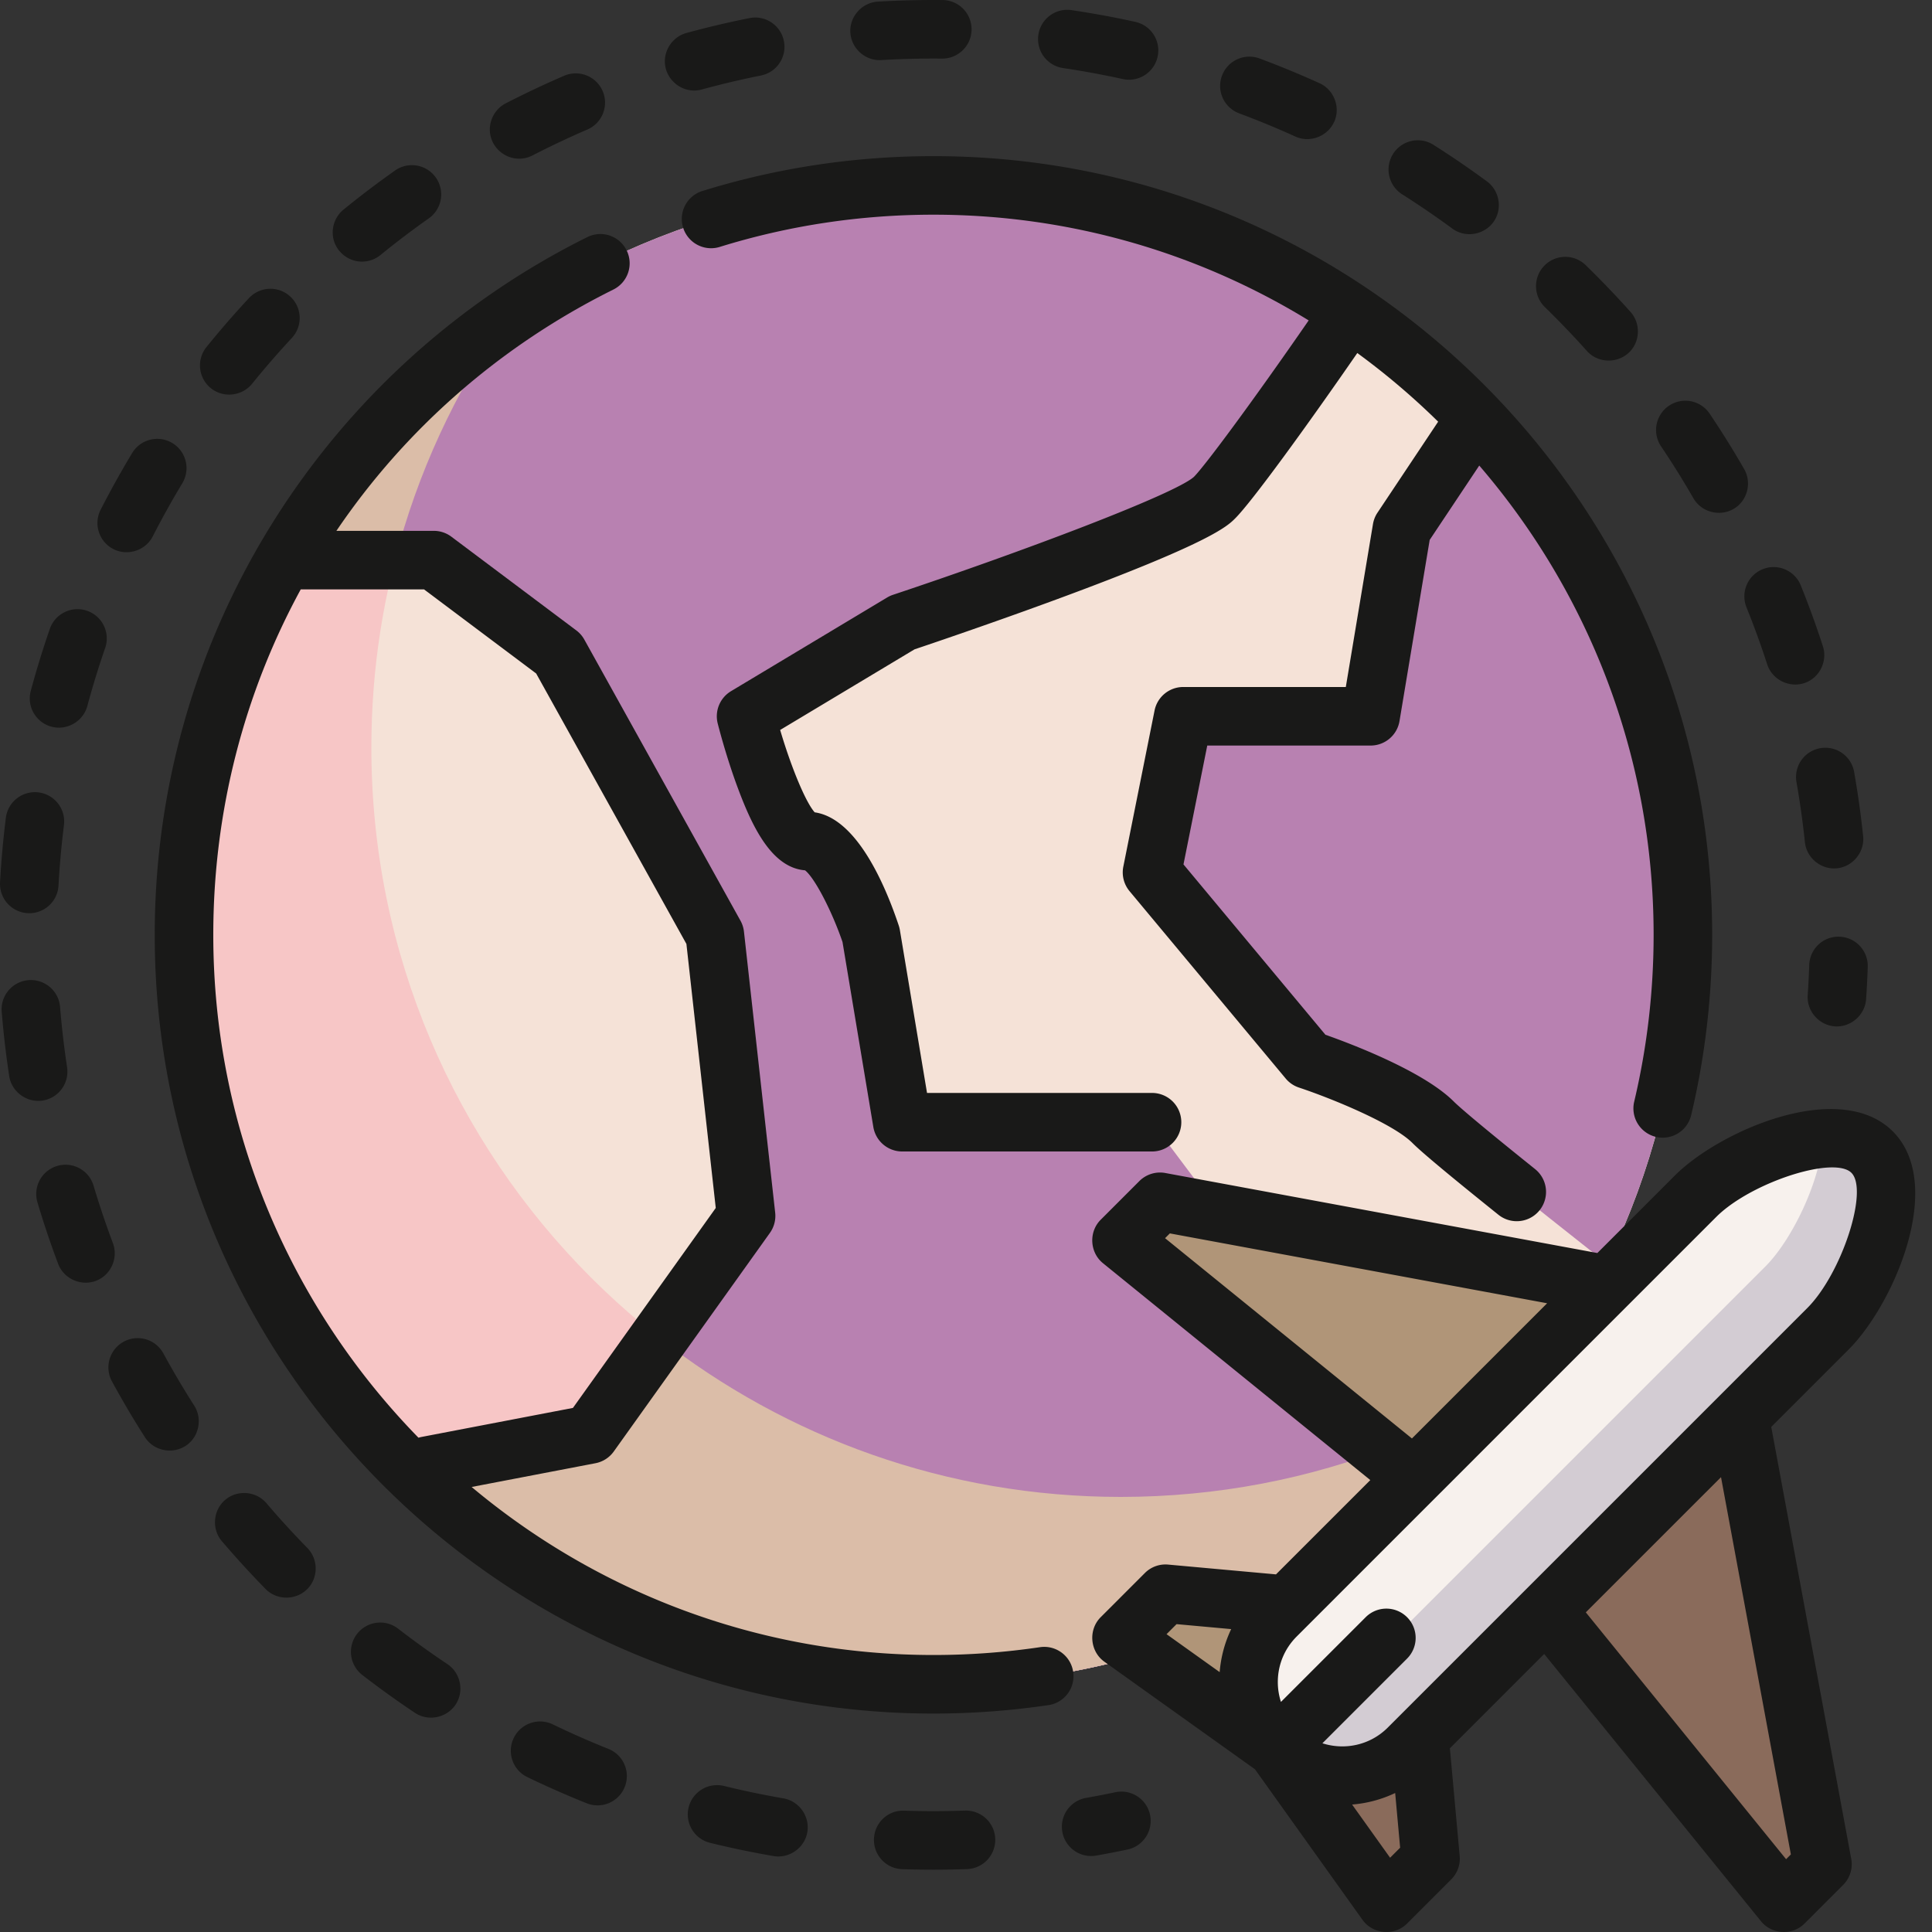 <?xml version="1.0" encoding="UTF-8"?>
<svg xmlns="http://www.w3.org/2000/svg" xmlns:xlink="http://www.w3.org/1999/xlink" version="1.1" width="512" height="512" x="0" y="0" viewBox="0 0 512 512.001" style="enable-background:new 0 0 512 512" xml:space="preserve" class="">
  <rect x="0" y="0" width="512" height="512.001" fill="#333333" stroke="none"/>
  <g>
    <path fill="#f5e2d7" d="M445.98 247.742c0 109.692-88.917 198.61-198.609 198.61-109.687 0-198.61-88.918-198.61-198.61 0-109.687 88.923-198.605 198.61-198.605 109.692 0 198.61 88.918 198.61 198.605zm0 0" opacity="1" data-original="#6398ff" class=""/>
    <path fill="#f7c6c6" d="M297.023 396.7c-109.687 0-198.609-88.919-198.609-198.61 0-42.16 13.149-81.246 35.555-113.402-51.496 35.886-85.207 95.53-85.207 163.054 0 109.692 88.922 198.61 198.61 198.61 67.526 0 127.171-33.707 163.058-85.204-32.157 22.403-71.243 35.551-113.407 35.551zm0 0" opacity="1" data-original="#2157c2" class=""/>
    <path fill="#b881b1" d="M247.371 446.352c50.672 0 96.899-18.98 131.984-50.211l-74.054-98.746h-66.203l-8.278-49.653s-8.273-24.824-16.55-24.824c-8.274 0-16.551-33.102-16.551-33.102l41.379-24.828s74.476-24.824 82.754-33.097c4.113-4.118 20.496-26.633 35.93-49.254-31.571-21.157-69.548-33.5-110.41-33.5-73.513 0-137.688 39.941-172.032 99.304h39.625l33.101 24.825 41.38 74.476 8.273 74.48-41.375 57.926-48.176 9.239c35.84 35.226 84.98 56.965 139.203 56.965zm0 0" opacity="1" data-original="#74d8f3" class=""/>
    <path fill="#dbbda8" d="M75.34 148.441h29.336c5.957-23.144 15.992-44.648 29.273-63.722-23.894 16.66-43.969 38.414-58.61 63.722zM174.648 354.527l-18.304 25.621-48.176 9.239c35.84 35.226 84.98 56.965 139.203 56.965 50.672 0 96.899-18.98 131.984-50.211l-9.82-13.098c-22.46 8.816-46.922 13.656-72.512 13.656-46.164 0-88.648-15.754-122.375-42.172zm0 0" opacity="1" data-original="#3db5d4" class=""/>
    <path fill="#b881b1" d="m371.504 140.164-8.277 49.652h-49.653l-8.273 41.375 41.375 49.653s24.828 8.277 33.101 16.55c4.254 4.254 25.98 21.614 46.106 37.489 12.867-26.309 20.097-55.88 20.097-87.14 0-53.13-20.863-101.388-54.843-137.028zm0 0" opacity="1" data-original="#74d8f3" class=""/>
    <path fill="#8a6b5b" d="m461.027 375.547 21.946 118.492-10.243 10.242-62.906-77.535zm0 0" opacity="1" data-original="#e87844" class=""/>
    <path fill="#b09578" d="m425.918 340.438-118.496-21.946-10.238 10.242 77.53 62.903zm0 0" opacity="1" data-original="#ffab6f" class=""/>
    <path fill="#8a6b5b" d="m373.254 428.21 5.851 64.368-11.703 11.703-29.257-40.96zm0 0" opacity="1" data-original="#e87844" class=""/>
    <path fill="#b09578" d="m373.254 428.21-64.367-5.85-11.703 11.702 40.96 29.258zm0 0" opacity="1" data-original="#ffab6f" class=""/>
    <path fill="#f7f1ed" d="M496.137 305.328c-9.696-9.695-37.117 2.008-46.813 11.703l-111.18 111.18c-9.695 9.695-9.695 25.414 0 35.11 9.696 9.695 25.415 9.695 35.11 0l111.18-111.18c9.695-9.696 21.398-37.118 11.703-46.813zm0 0" opacity="1" data-original="#f0eef0" class=""/>
    <path fill="#d3ccd3" d="M496.137 305.328c-2.992-2.992-7.676-3.941-13.004-3.547-.89 11.934-8.547 27.106-15.25 33.809l-111.18 111.18c-6.703 6.703-16.281 8.765-24.762 6.199a24.747 24.747 0 0 0 6.204 10.351c9.695 9.696 25.414 9.696 35.109 0l111.18-111.18c9.695-9.695 21.398-37.117 11.703-46.812zm0 0" opacity="1" data-original="#d3ccd3" class=""/>
    <path d="m469.398 378.145 20.52-20.52c11.93-11.93 25.773-43.719 11.703-57.785-14.066-14.067-45.855-.227-57.785 11.703l-20.52 20.523-114.48-21.203a7.758 7.758 0 0 0-6.899 2.14l-10.242 10.243c-3.207 3.207-2.922 8.652.598 11.512l70.852 57.48-24.993 24.989-28.562-2.594a7.722 7.722 0 0 0-6.192 2.238l-11.703 11.703c-3.34 3.34-2.863 9.059.977 11.801l39.91 28.504 28.504 39.91c2.746 3.84 8.46 4.316 11.8.977l11.704-11.703a7.761 7.761 0 0 0 2.242-6.188l-2.598-28.566 24.989-24.989 57.48 70.848c2.856 3.52 8.3 3.805 11.512.598l10.238-10.239a7.756 7.756 0 0 0 2.145-6.898zm-14.59-55.63c7.157-7.156 22.329-13.14 30.75-13.14 2.301 0 4.102.445 5.09 1.438 4.625 4.625-2.593 26.734-11.699 35.84L367.77 457.831c-4.68 4.68-11.417 6.055-17.32 4.156l22.438-22.441a7.752 7.752 0 0 0 0-10.969 7.752 7.752 0 0 0-10.969 0l-22.453 22.45c-.54-1.68-.832-3.45-.832-5.262 0-4.559 1.773-8.844 5-12.07zm-146.054 5.618 1.27-1.27 99.98 18.516-35.828 35.828zm3.05 102.281 14.473 1.316a32.361 32.361 0 0 0-3.05 11.403l-14.082-10.059zm56.587 61.906-10.07-14.097a32.587 32.587 0 0 0 11.413-3.055l1.317 14.492zm104.941.387-53.078-65.418 35.832-35.828 18.512 99.98zM295.582 474.96c-2.61.552-5.254 1.063-7.86 1.52a7.76 7.76 0 0 0 2.676 15.286 255.586 255.586 0 0 0 8.387-1.618c4.192-.886 6.875-5.003 5.988-9.195-.882-4.191-5-6.871-9.191-5.992zM476.086 207.262a236.407 236.407 0 0 1 2.234 15.933c.442 4.203 4.32 7.348 8.528 6.907 4.203-.446 7.343-4.325 6.902-8.528a249.724 249.724 0 0 0-2.383-16.996 7.76 7.76 0 0 0-8.984-6.3 7.76 7.76 0 0 0-6.297 8.984zM233.09 15.934c.152 0 .305-.004.46-.012 5.321-.313 10.75-.445 16.098-.395h.075c4.25 0 7.714-3.43 7.754-7.691a7.756 7.756 0 0 0-7.688-7.824c-5.687-.051-11.476.086-17.148.418-4.164.246-7.47 3.886-7.297 8.054.168 4.102 3.633 7.45 7.746 7.45zM137.57 42.055c1.2 0 2.414-.278 3.551-.864a232.43 232.43 0 0 1 14.531-6.863 7.756 7.756 0 0 0 4.059-10.191 7.762 7.762 0 0 0-10.195-4.063 248.277 248.277 0 0 0-15.508 7.324c-3.051 1.575-4.735 5.082-4.047 8.446.73 3.574 3.965 6.21 7.61 6.21zM55.875 102.871c3.285 2.66 8.25 2.137 10.91-1.144A234.454 234.454 0 0 1 77.34 89.57a7.764 7.764 0 0 0-.395-10.968A7.763 7.763 0 0 0 65.98 79a249.607 249.607 0 0 0-11.253 12.96 7.752 7.752 0 0 0 1.148 10.911zM95.926 69.332c1.722 0 3.457-.57 4.894-1.742a231.593 231.593 0 0 1 12.817-9.723 7.762 7.762 0 0 0 1.867-10.812 7.762 7.762 0 0 0-10.813-1.868A248.906 248.906 0 0 0 91.02 55.56c-2.41 1.964-3.426 5.277-2.528 8.254.977 3.242 4.051 5.519 7.434 5.519zM281.71 18.035c5.29.785 10.614 1.766 15.825 2.91a7.664 7.664 0 0 0 1.672.184 7.761 7.761 0 0 0 7.57-6.094 7.754 7.754 0 0 0-5.91-9.242 248.188 248.188 0 0 0-16.883-3.105c-4.242-.633-8.183 2.3-8.808 6.539a7.754 7.754 0 0 0 6.535 8.808zM183.95 23.988a7.76 7.76 0 0 0 2.05-.277 231.736 231.736 0 0 1 15.652-3.7 7.755 7.755 0 0 0 6.09-9.124c-.84-4.203-4.926-6.934-9.129-6.09a248.188 248.188 0 0 0-16.707 3.945c-3.656 1-6.113 4.633-5.66 8.403.465 3.847 3.824 6.843 7.703 6.843zM462.836 160.941c2 4.954 3.848 10.043 5.492 15.121 1.36 4.184 6.078 6.418 10.184 4.84 3.789-1.46 5.828-5.765 4.578-9.625a246.244 246.244 0 0 0-5.863-16.136c-1.602-3.977-6.122-5.895-10.098-4.297a7.762 7.762 0 0 0-4.293 10.097zM448.773 132.047c2.274 3.953 7.637 5.082 11.32 2.383 3.145-2.305 4.075-6.746 2.13-10.121a246.46 246.46 0 0 0-9.07-14.567 7.76 7.76 0 1 0-12.879 8.656 230.787 230.787 0 0 1 8.5 13.649zM420.54 93.004c3.046 3.406 8.538 3.394 11.581-.016 2.59-2.906 2.578-7.43-.016-10.328a250.225 250.225 0 0 0-11.875-12.39 7.753 7.753 0 0 0-10.968.144 7.753 7.753 0 0 0 .144 10.969c3.828 3.73 7.574 7.64 11.133 11.62zM328.398 30.04a235.69 235.69 0 0 1 14.887 6.144c4.113 1.87 9.059-.274 10.54-4.528 1.3-3.734-.528-7.968-4.126-9.601a249.197 249.197 0 0 0-15.887-6.555c-4.015-1.492-8.484.547-9.976 4.563a7.754 7.754 0 0 0 4.562 9.976zM371.582 51.488a235.225 235.225 0 0 1 13.29 9.086c3.726 2.746 9.148 1.54 11.386-2.496 1.867-3.363.902-7.723-2.192-10a250.633 250.633 0 0 0-14.175-9.691c-3.618-2.301-8.41-1.227-10.707 2.394a7.762 7.762 0 0 0 2.398 10.707zM30.05 145.512c3.77 1.925 8.516.39 10.438-3.375 2.43-4.75 5.063-9.485 7.828-14.07a7.757 7.757 0 0 0-2.644-10.649c-3.668-2.215-8.438-1.027-10.649 2.64a250.616 250.616 0 0 0-8.347 15.016 7.753 7.753 0 0 0 3.375 10.438zM70.605 398.36c-2.746-3.22-7.722-3.614-10.937-.868-3.215 2.742-3.613 7.719-.871 10.938 3.7 4.332 7.594 8.593 11.582 12.664 3.164 3.234 8.57 3.011 11.484-.442 2.54-3.015 2.356-7.605-.402-10.414a234.87 234.87 0 0 1-10.856-11.879zM118.574 441.012a234.349 234.349 0 0 1-13.07-9.399c-3.395-2.62-8.266-1.996-10.883 1.395a7.757 7.757 0 0 0 1.395 10.883c4.507 3.484 9.199 6.859 13.941 10.023 3.8 2.54 9.102 1.16 11.2-2.887 1.796-3.46.66-7.851-2.583-10.015zM161.238 463.477a231.178 231.178 0 0 1-14.734-6.497c-3.86-1.863-8.496-.242-10.363 3.614a7.757 7.757 0 0 0 3.613 10.36 247.064 247.064 0 0 0 15.726 6.929 7.714 7.714 0 0 0 2.88.558 7.759 7.759 0 0 0 2.879-14.965zM207.621 476.586a230.296 230.296 0 0 1-15.746-3.285 7.76 7.76 0 0 0-9.383 5.691 7.756 7.756 0 0 0 5.688 9.38 246.656 246.656 0 0 0 16.804 3.503c4.223.727 8.344-2.238 8.989-6.469.625-4.125-2.235-8.113-6.352-8.82zM255.719 479.824c-5.317.188-10.781.196-16.102.024-4.308-.176-7.867 3.218-8.008 7.5s3.22 7.867 7.5 8.007c2.73.086 5.512.133 8.262.133 2.965 0 5.957-.05 8.899-.156a7.757 7.757 0 0 0 7.476-8.027c-.148-4.282-3.738-7.606-8.027-7.48zM7.332 241.996c.145.012.29.016.434.016 4.09 0 7.511-3.2 7.738-7.332.297-5.34.781-10.73 1.445-16.024.528-4.25-2.488-8.129-6.738-8.66-4.25-.527-8.129 2.484-8.66 6.738a249.42 249.42 0 0 0-1.54 17.09 7.759 7.759 0 0 0 7.321 8.172zM43.297 358.668a7.753 7.753 0 0 0-10.524-3.102 7.757 7.757 0 0 0-3.101 10.524 247.31 247.31 0 0 0 8.723 14.77c2.425 3.804 7.738 4.71 11.304 1.949 3.125-2.422 3.899-6.965 1.778-10.297a230.572 230.572 0 0 1-8.18-13.844zM13.629 192.578c4.082 1.102 8.41-1.39 9.512-5.473a231.14 231.14 0 0 1 4.726-15.37 7.76 7.76 0 0 0-4.789-9.872c-4.047-1.398-8.469.746-9.871 4.793a246.383 246.383 0 0 0-5.047 16.41 7.758 7.758 0 0 0 5.469 9.512zM11.27 291.664a7.758 7.758 0 0 0 6.507-8.832 236.677 236.677 0 0 1-1.859-15.98c-.348-4.27-4.086-7.438-8.363-7.102a7.757 7.757 0 0 0-7.102 8.363 250.942 250.942 0 0 0 1.984 17.047c.633 4.18 4.649 7.137 8.833 6.504zM29.926 329.457a232.85 232.85 0 0 1-5.133-15.246 7.755 7.755 0 0 0-9.652-5.219 7.757 7.757 0 0 0-5.215 9.653 247.8 247.8 0 0 0 5.476 16.27c1.547 4.12 6.364 6.136 10.395 4.366 3.719-1.633 5.555-6.027 4.129-9.824zM487.48 248.238c-4.296-.164-7.87 3.211-8.015 7.492a237.34 237.34 0 0 1-.406 8c-.286 4.22 2.996 7.98 7.214 8.266 4.215.285 7.98-2.996 8.266-7.215.191-2.824.34-5.695.434-8.527a7.757 7.757 0 0 0-7.493-8.016zm0 0" fill="#191918" opacity="1" data-original="#000000" class=""/>
    <path d="M438.84 301.285c.601.14 1.203.211 1.797.211a7.765 7.765 0 0 0 7.543-5.969c3.691-15.566 5.562-31.64 5.562-47.78 0-113.794-92.578-206.368-206.367-206.368-20.922 0-41.57 3.121-61.367 9.277a7.76 7.76 0 0 0 4.61 14.817c18.304-5.692 37.398-8.578 56.757-8.578 36.406 0 70.46 10.253 99.438 28.015-14.883 21.543-27.551 38.602-30.41 41.461-5.051 4.57-45.333 19.785-79.758 31.262a7.952 7.952 0 0 0-1.54.707l-41.375 24.828a7.758 7.758 0 0 0-3.535 8.535c.09.356 2.211 8.8 5.434 17.39 3.867 10.317 8.988 20.852 17.715 21.552 2.511 1.953 7.058 10.625 9.93 18.996l8.171 49.035a7.76 7.76 0 0 0 7.653 6.48H305.3a7.757 7.757 0 0 0 7.758-7.758 7.757 7.757 0 0 0-7.758-7.757h-59.63l-7.194-43.168a8.262 8.262 0 0 0-.293-1.18c-3.582-10.738-11.118-28.422-22.282-30.016-2.379-2.644-6.238-11.941-9.152-21.828l35.613-21.367c3.817-1.281 20.453-6.906 37.692-13.258 40.906-15.07 45.21-19.375 47.28-21.445 4.532-4.531 19.24-24.824 32.364-43.824a192.838 192.838 0 0 1 21.426 18.195l-16.078 24.117a7.74 7.74 0 0 0-1.195 3.028l-7.196 43.167h-43.082a7.758 7.758 0 0 0-7.605 6.239l-8.278 41.375a7.774 7.774 0 0 0 1.649 6.488l41.379 49.652a7.74 7.74 0 0 0 3.508 2.395c8.925 2.973 24.98 9.59 30.066 14.676 1.594 1.59 5.687 5.297 22.809 19.039a7.736 7.736 0 0 0 4.851 1.707 7.736 7.736 0 0 0 6.055-2.903 7.758 7.758 0 0 0-1.192-10.906c-16.046-12.879-20.39-16.75-21.55-17.91-8.07-8.07-27.29-15.324-34.016-17.695l-37.613-45.14 6.3-31.5h43.293a7.759 7.759 0 0 0 7.653-6.485l8-48.008 13.137-19.707c28.78 33.43 46.207 76.902 46.207 124.367 0 14.938-1.73 29.809-5.145 44.203a7.758 7.758 0 0 0 5.758 9.336zm0 0" fill="#191918" opacity="1" data-original="#000000" class=""/>
    <path d="M284.402 443.063c-.625-4.239-4.574-7.172-8.812-6.54a193.053 193.053 0 0 1-28.219 2.07c-46.535 0-89.23-16.75-122.387-44.53l32.82-6.293a7.76 7.76 0 0 0 4.852-3.11l41.38-57.93a7.764 7.764 0 0 0 1.394-5.367l-8.274-74.476a7.731 7.731 0 0 0-.93-2.91l-41.374-74.48a7.778 7.778 0 0 0-2.13-2.438l-33.1-24.825a7.76 7.76 0 0 0-4.657-1.554H89.152c18.09-26.715 43.082-48.887 73.407-63.953a7.757 7.757 0 0 0 3.492-10.403 7.76 7.76 0 0 0-10.399-3.492c-33.894 16.844-62.527 42.684-82.797 74.727-20.835 32.933-31.851 71.035-31.851 110.183 0 113.793 92.578 206.371 206.367 206.371 10.211 0 20.469-.758 30.496-2.242a7.752 7.752 0 0 0 6.535-8.809zM56.523 247.743c0-32.794 8.207-64.083 23.176-91.544h32.68l29.71 22.281 39.817 71.668 7.778 69.98-37.848 52.985-40.117 7.692c-.278.054-.551.125-.817.207-33.625-34.422-54.379-81.461-54.379-133.27zm0 0" fill="#191918" opacity="1" data-original="#000000" class=""/>
  </g>
</svg>

